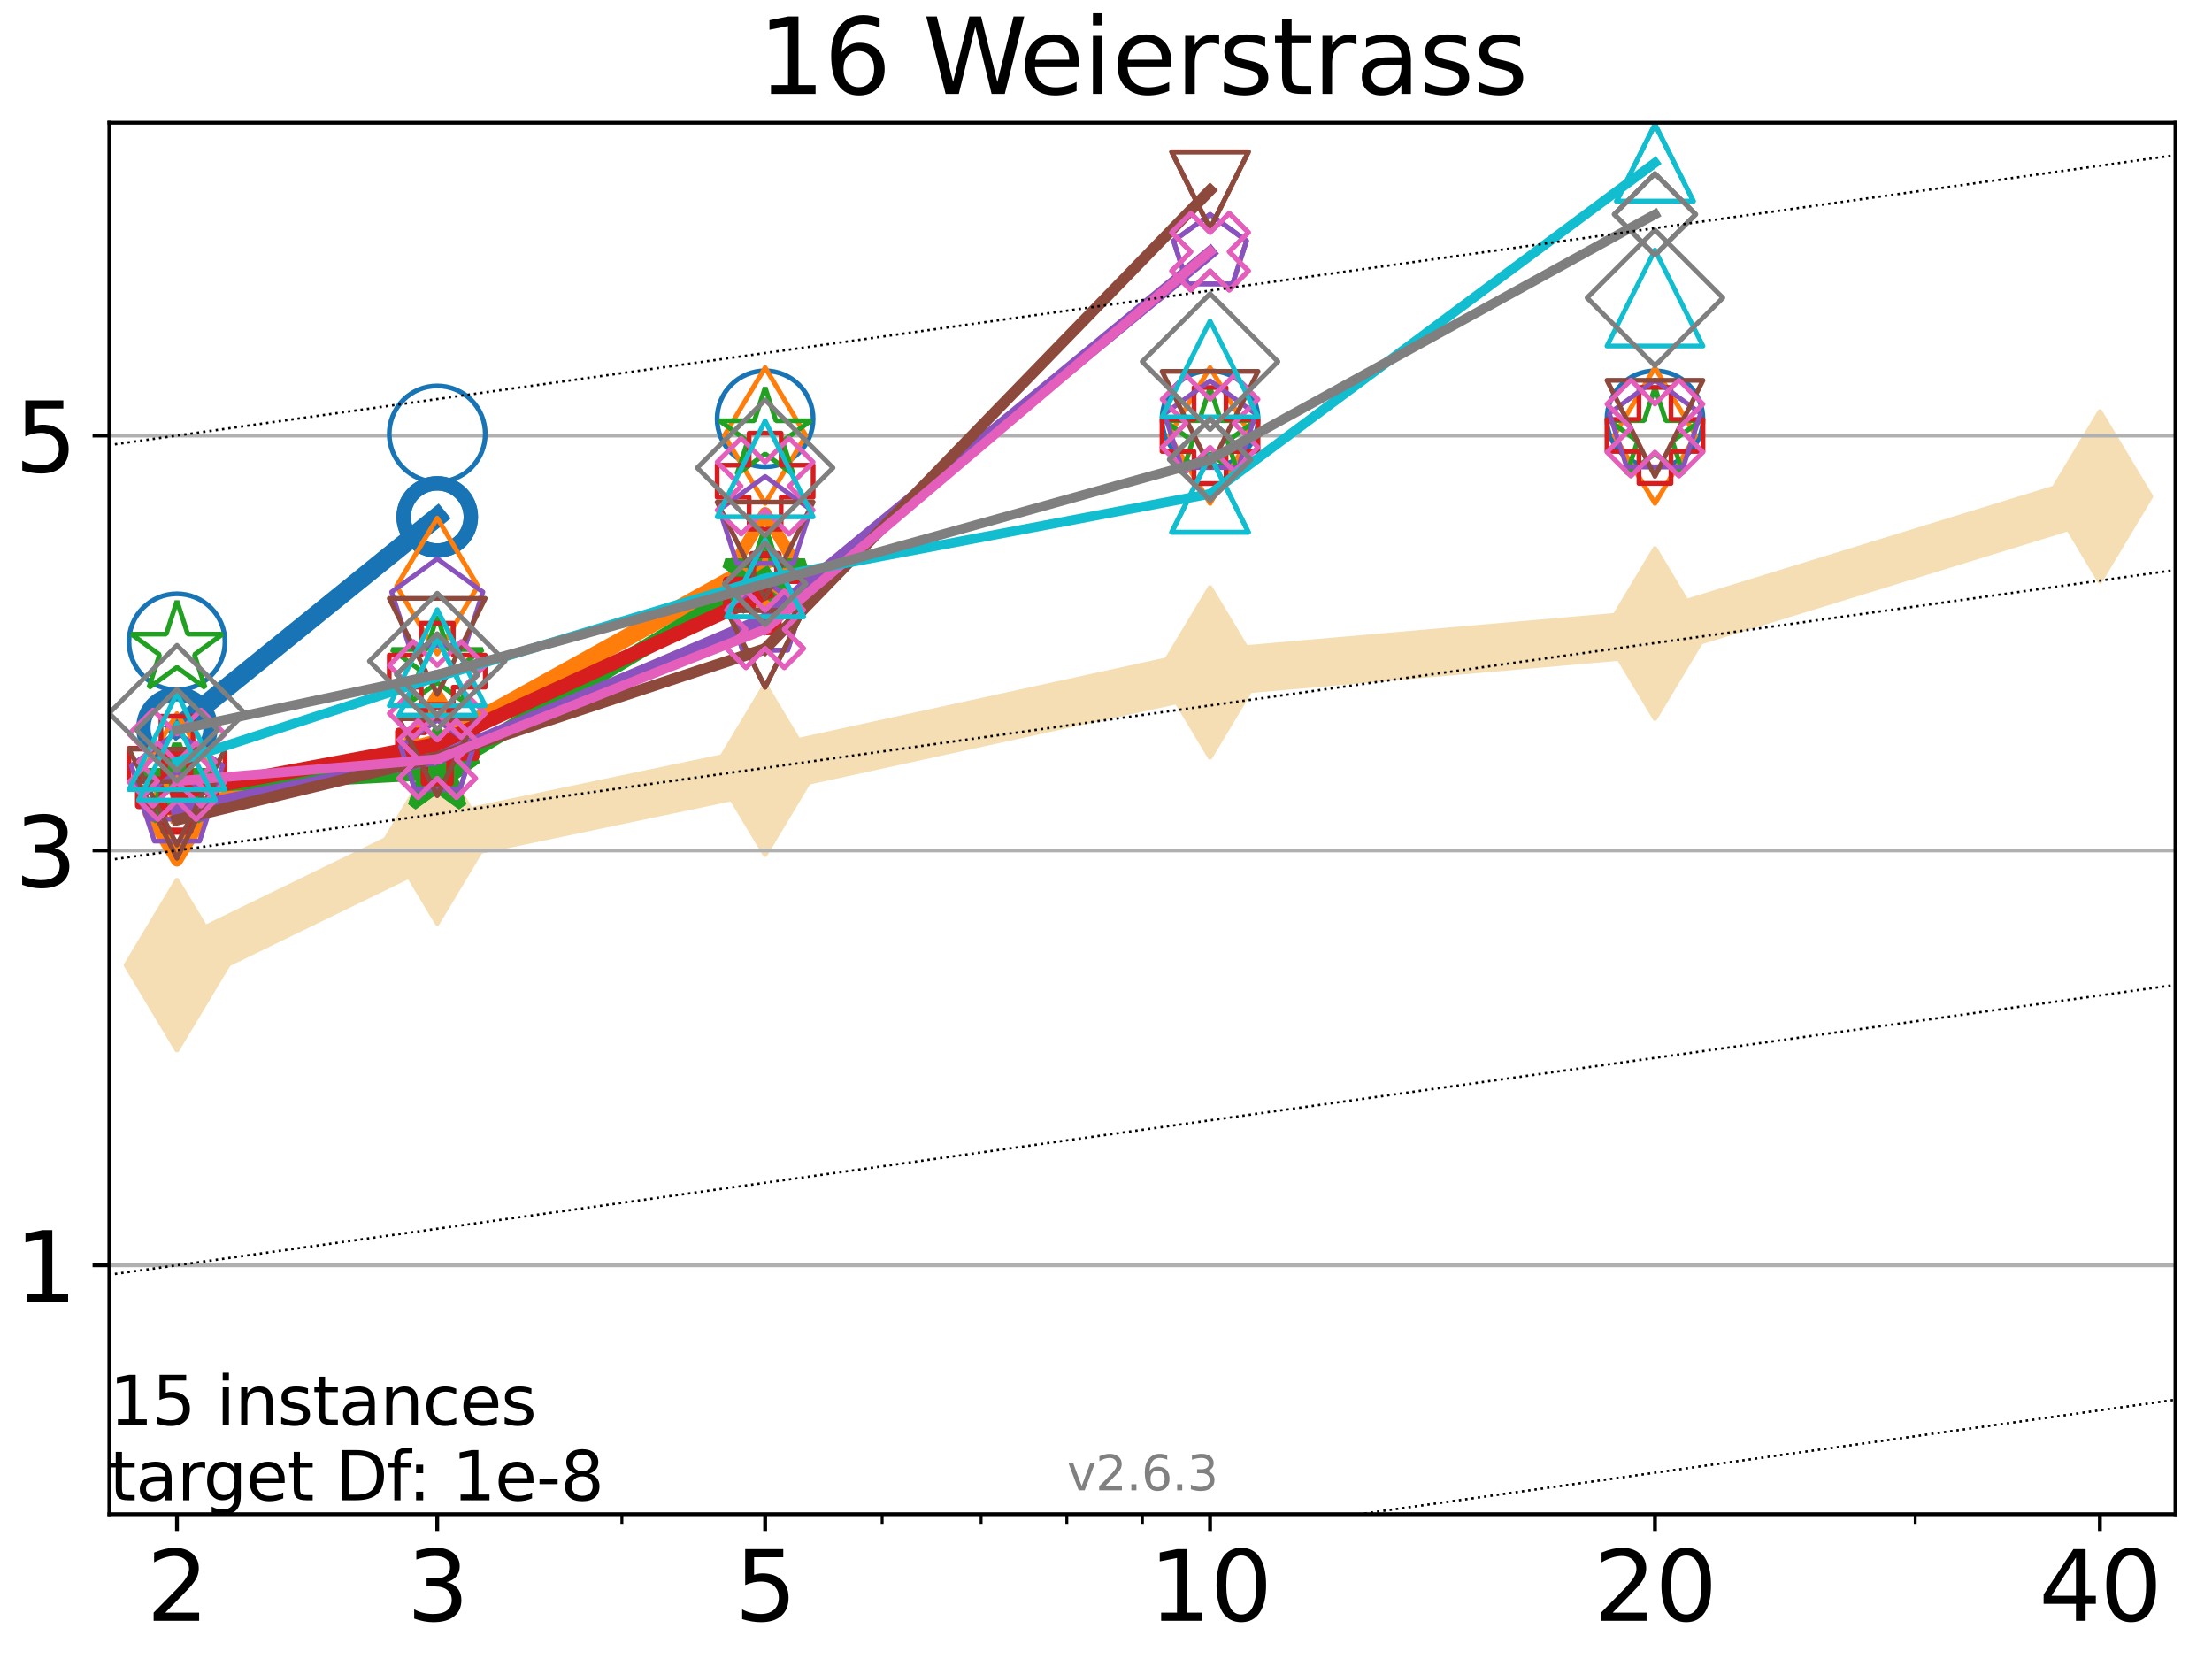<?xml version="1.0" encoding="utf-8" standalone="no"?>
<!DOCTYPE svg PUBLIC "-//W3C//DTD SVG 1.1//EN"
  "http://www.w3.org/Graphics/SVG/1.1/DTD/svg11.dtd">
<svg xmlns:xlink="http://www.w3.org/1999/xlink" width="460.8pt" height="345.6pt" viewBox="0 0 460.8 345.6" xmlns="http://www.w3.org/2000/svg" version="1.1">
 <defs>
  <style type="text/css">*{stroke-linejoin: round; stroke-linecap: butt}</style>
 </defs>
 <g id="figure_1">
  <g id="patch_1">
   <path d="M 0 345.6 
L 460.8 345.6 
L 460.8 0 
L 0 0 
z
" style="fill: #ffffff"/>
  </g>
  <g id="axes_1">
   <g id="patch_2">
    <path d="M 22.78 315.44 
L 453.192 315.44 
L 453.192 25.56 
L 22.78 25.56 
z
" style="fill: #ffffff"/>
   </g>
   <g id="line2d_1">
    <path d="M 36.868 201.053 
L 91.085 174.667 
L 159.39 160.341 
L 252.074 140.078 
L 344.758 131.979 
L 437.443 103.423 
" clip-path="url(#pb9f3fb8b9d)" style="fill: none; stroke: #f5deb3; stroke-width: 10; stroke-linecap: square"/>
    <defs>
     <path id="m8fbfe30a34" d="M -0 17.678 
L 10.607 0 
L 0 -17.678 
L -10.607 -0 
z
" style="stroke: #f5deb3; stroke-linejoin: miter"/>
    </defs>
    <g clip-path="url(#pb9f3fb8b9d)">
     <use xlink:href="#m8fbfe30a34" x="36.868" y="201.053" style="fill: #f5deb3; stroke: #f5deb3; stroke-linejoin: miter"/>
     <use xlink:href="#m8fbfe30a34" x="91.085" y="174.667" style="fill: #f5deb3; stroke: #f5deb3; stroke-linejoin: miter"/>
     <use xlink:href="#m8fbfe30a34" x="159.39" y="160.341" style="fill: #f5deb3; stroke: #f5deb3; stroke-linejoin: miter"/>
     <use xlink:href="#m8fbfe30a34" x="252.074" y="140.078" style="fill: #f5deb3; stroke: #f5deb3; stroke-linejoin: miter"/>
     <use xlink:href="#m8fbfe30a34" x="344.758" y="131.979" style="fill: #f5deb3; stroke: #f5deb3; stroke-linejoin: miter"/>
     <use xlink:href="#m8fbfe30a34" x="437.443" y="103.423" style="fill: #f5deb3; stroke: #f5deb3; stroke-linejoin: miter"/>
    </g>
   </g>
   <g id="matplotlib.axis_1">
    <g id="xtick_1">
     <g id="line2d_2">
      <defs>
       <path id="m965ccf65ec" d="M 0 0 
L 0 3.5 
" style="stroke: #000000; stroke-width: 0.8"/>
      </defs>
      <g>
       <use xlink:href="#m965ccf65ec" x="36.868" y="315.44" style="stroke: #000000; stroke-width: 0.8"/>
      </g>
     </g>
     <g id="text_1">
      <!-- 2 -->
      <g transform="translate(30.506 337.637)scale(0.2 -0.2)">
       <defs>
        <path id="DejaVuSans-32" d="M 1228 531 
L 3431 531 
L 3431 0 
L 469 0 
L 469 531 
Q 828 903 1448 1529 
Q 2069 2156 2228 2338 
Q 2531 2678 2651 2914 
Q 2772 3150 2772 3378 
Q 2772 3750 2511 3984 
Q 2250 4219 1831 4219 
Q 1534 4219 1204 4116 
Q 875 4013 500 3803 
L 500 4441 
Q 881 4594 1212 4672 
Q 1544 4750 1819 4750 
Q 2544 4750 2975 4387 
Q 3406 4025 3406 3419 
Q 3406 3131 3298 2873 
Q 3191 2616 2906 2266 
Q 2828 2175 2409 1742 
Q 1991 1309 1228 531 
z
" transform="scale(0.016)"/>
       </defs>
       <use xlink:href="#DejaVuSans-32"/>
      </g>
     </g>
    </g>
    <g id="xtick_2">
     <g id="line2d_3">
      <g>
       <use xlink:href="#m965ccf65ec" x="91.085" y="315.44" style="stroke: #000000; stroke-width: 0.8"/>
      </g>
     </g>
     <g id="text_2">
      <!-- 3 -->
      <g transform="translate(84.723 337.637)scale(0.2 -0.2)">
       <defs>
        <path id="DejaVuSans-33" d="M 2597 2516 
Q 3050 2419 3304 2112 
Q 3559 1806 3559 1356 
Q 3559 666 3084 287 
Q 2609 -91 1734 -91 
Q 1441 -91 1130 -33 
Q 819 25 488 141 
L 488 750 
Q 750 597 1062 519 
Q 1375 441 1716 441 
Q 2309 441 2620 675 
Q 2931 909 2931 1356 
Q 2931 1769 2642 2001 
Q 2353 2234 1838 2234 
L 1294 2234 
L 1294 2753 
L 1863 2753 
Q 2328 2753 2575 2939 
Q 2822 3125 2822 3475 
Q 2822 3834 2567 4026 
Q 2313 4219 1838 4219 
Q 1578 4219 1281 4162 
Q 984 4106 628 3988 
L 628 4550 
Q 988 4650 1302 4700 
Q 1616 4750 1894 4750 
Q 2613 4750 3031 4423 
Q 3450 4097 3450 3541 
Q 3450 3153 3228 2886 
Q 3006 2619 2597 2516 
z
" transform="scale(0.016)"/>
       </defs>
       <use xlink:href="#DejaVuSans-33"/>
      </g>
     </g>
    </g>
    <g id="xtick_3">
     <g id="line2d_4">
      <g>
       <use xlink:href="#m965ccf65ec" x="159.39" y="315.44" style="stroke: #000000; stroke-width: 0.8"/>
      </g>
     </g>
     <g id="text_3">
      <!-- 5 -->
      <g transform="translate(153.028 337.637)scale(0.2 -0.2)">
       <defs>
        <path id="DejaVuSans-35" d="M 691 4666 
L 3169 4666 
L 3169 4134 
L 1269 4134 
L 1269 2991 
Q 1406 3038 1543 3061 
Q 1681 3084 1819 3084 
Q 2600 3084 3056 2656 
Q 3513 2228 3513 1497 
Q 3513 744 3044 326 
Q 2575 -91 1722 -91 
Q 1428 -91 1123 -41 
Q 819 9 494 109 
L 494 744 
Q 775 591 1075 516 
Q 1375 441 1709 441 
Q 2250 441 2565 725 
Q 2881 1009 2881 1497 
Q 2881 1984 2565 2268 
Q 2250 2553 1709 2553 
Q 1456 2553 1204 2497 
Q 953 2441 691 2322 
L 691 4666 
z
" transform="scale(0.016)"/>
       </defs>
       <use xlink:href="#DejaVuSans-35"/>
      </g>
     </g>
    </g>
    <g id="xtick_4">
     <g id="line2d_5">
      <g>
       <use xlink:href="#m965ccf65ec" x="252.074" y="315.44" style="stroke: #000000; stroke-width: 0.8"/>
      </g>
     </g>
     <g id="text_4">
      <!-- 10 -->
      <g transform="translate(239.349 337.637)scale(0.2 -0.2)">
       <defs>
        <path id="DejaVuSans-31" d="M 794 531 
L 1825 531 
L 1825 4091 
L 703 3866 
L 703 4441 
L 1819 4666 
L 2450 4666 
L 2450 531 
L 3481 531 
L 3481 0 
L 794 0 
L 794 531 
z
" transform="scale(0.016)"/>
        <path id="DejaVuSans-30" d="M 2034 4250 
Q 1547 4250 1301 3770 
Q 1056 3291 1056 2328 
Q 1056 1369 1301 889 
Q 1547 409 2034 409 
Q 2525 409 2770 889 
Q 3016 1369 3016 2328 
Q 3016 3291 2770 3770 
Q 2525 4250 2034 4250 
z
M 2034 4750 
Q 2819 4750 3233 4129 
Q 3647 3509 3647 2328 
Q 3647 1150 3233 529 
Q 2819 -91 2034 -91 
Q 1250 -91 836 529 
Q 422 1150 422 2328 
Q 422 3509 836 4129 
Q 1250 4750 2034 4750 
z
" transform="scale(0.016)"/>
       </defs>
       <use xlink:href="#DejaVuSans-31"/>
       <use xlink:href="#DejaVuSans-30" x="63.623"/>
      </g>
     </g>
    </g>
    <g id="xtick_5">
     <g id="line2d_6">
      <g>
       <use xlink:href="#m965ccf65ec" x="344.758" y="315.44" style="stroke: #000000; stroke-width: 0.8"/>
      </g>
     </g>
     <g id="text_5">
      <!-- 20 -->
      <g transform="translate(332.033 337.637)scale(0.2 -0.2)">
       <use xlink:href="#DejaVuSans-32"/>
       <use xlink:href="#DejaVuSans-30" x="63.623"/>
      </g>
     </g>
    </g>
    <g id="xtick_6">
     <g id="line2d_7">
      <g>
       <use xlink:href="#m965ccf65ec" x="437.443" y="315.44" style="stroke: #000000; stroke-width: 0.8"/>
      </g>
     </g>
     <g id="text_6">
      <!-- 40 -->
      <g transform="translate(424.718 337.637)scale(0.2 -0.2)">
       <defs>
        <path id="DejaVuSans-34" d="M 2419 4116 
L 825 1625 
L 2419 1625 
L 2419 4116 
z
M 2253 4666 
L 3047 4666 
L 3047 1625 
L 3713 1625 
L 3713 1100 
L 3047 1100 
L 3047 0 
L 2419 0 
L 2419 1100 
L 313 1100 
L 313 1709 
L 2253 4666 
z
" transform="scale(0.016)"/>
       </defs>
       <use xlink:href="#DejaVuSans-34"/>
       <use xlink:href="#DejaVuSans-30" x="63.623"/>
      </g>
     </g>
    </g>
    <g id="xtick_7">
     <g id="line2d_8">
      <defs>
       <path id="ma73465d456" d="M 0 0 
L 0 2 
" style="stroke: #000000; stroke-width: 0.6"/>
      </defs>
      <g>
       <use xlink:href="#ma73465d456" x="129.552" y="315.44" style="stroke: #000000; stroke-width: 0.6"/>
      </g>
     </g>
    </g>
    <g id="xtick_8">
     <g id="line2d_9">
      <g>
       <use xlink:href="#ma73465d456" x="183.769" y="315.44" style="stroke: #000000; stroke-width: 0.6"/>
      </g>
     </g>
    </g>
    <g id="xtick_9">
     <g id="line2d_10">
      <g>
       <use xlink:href="#ma73465d456" x="204.381" y="315.44" style="stroke: #000000; stroke-width: 0.6"/>
      </g>
     </g>
    </g>
    <g id="xtick_10">
     <g id="line2d_11">
      <g>
       <use xlink:href="#ma73465d456" x="222.237" y="315.44" style="stroke: #000000; stroke-width: 0.6"/>
      </g>
     </g>
    </g>
    <g id="xtick_11">
     <g id="line2d_12">
      <g>
       <use xlink:href="#ma73465d456" x="237.986" y="315.44" style="stroke: #000000; stroke-width: 0.6"/>
      </g>
     </g>
    </g>
    <g id="xtick_12">
     <g id="line2d_13">
      <g>
       <use xlink:href="#ma73465d456" x="398.975" y="315.44" style="stroke: #000000; stroke-width: 0.6"/>
      </g>
     </g>
    </g>
   </g>
   <g id="matplotlib.axis_2">
    <g id="ytick_1">
     <g id="line2d_14">
      <path d="M 22.78 263.587 
L 453.192 263.587 
" clip-path="url(#pb9f3fb8b9d)" style="fill: none; stroke: #b0b0b0; stroke-width: 0.8; stroke-linecap: square"/>
     </g>
     <g id="line2d_15">
      <defs>
       <path id="m69f033f396" d="M 0 0 
L -3.5 0 
" style="stroke: #000000; stroke-width: 0.8"/>
      </defs>
      <g>
       <use xlink:href="#m69f033f396" x="22.78" y="263.587" style="stroke: #000000; stroke-width: 0.8"/>
      </g>
     </g>
     <g id="text_7">
      <!-- 1 -->
      <g transform="translate(3.055 271.185)scale(0.2 -0.2)">
       <use xlink:href="#DejaVuSans-31"/>
      </g>
     </g>
    </g>
    <g id="ytick_2">
     <g id="line2d_16">
      <path d="M 22.78 177.165 
L 453.192 177.165 
" clip-path="url(#pb9f3fb8b9d)" style="fill: none; stroke: #b0b0b0; stroke-width: 0.8; stroke-linecap: square"/>
     </g>
     <g id="line2d_17">
      <g>
       <use xlink:href="#m69f033f396" x="22.78" y="177.165" style="stroke: #000000; stroke-width: 0.8"/>
      </g>
     </g>
     <g id="text_8">
      <!-- 3 -->
      <g transform="translate(3.055 184.763)scale(0.2 -0.2)">
       <use xlink:href="#DejaVuSans-33"/>
      </g>
     </g>
    </g>
    <g id="ytick_3">
     <g id="line2d_18">
      <path d="M 22.78 90.742 
L 453.192 90.742 
" clip-path="url(#pb9f3fb8b9d)" style="fill: none; stroke: #b0b0b0; stroke-width: 0.8; stroke-linecap: square"/>
     </g>
     <g id="line2d_19">
      <g>
       <use xlink:href="#m69f033f396" x="22.78" y="90.742" style="stroke: #000000; stroke-width: 0.8"/>
      </g>
     </g>
     <g id="text_9">
      <!-- 5 -->
      <g transform="translate(3.055 98.341)scale(0.2 -0.2)">
       <use xlink:href="#DejaVuSans-35"/>
      </g>
     </g>
    </g>
   </g>
   <g id="line2d_20">
    <path d="M 36.868 151.619 
L 91.085 107.692 
" clip-path="url(#pb9f3fb8b9d)" style="fill: none; stroke: #1874b4; stroke-width: 4; stroke-linecap: square"/>
    <defs>
     <path id="m26bfd0a159" d="M 0 7 
C 1.856 7 3.637 6.262 4.95 4.95 
C 6.262 3.637 7 1.856 7 0 
C 7 -1.856 6.262 -3.637 4.95 -4.95 
C 3.637 -6.262 1.856 -7 0 -7 
C -1.856 -7 -3.637 -6.262 -4.95 -4.95 
C -6.262 -3.637 -7 -1.856 -7 0 
C -7 1.856 -6.262 3.637 -4.95 4.95 
C -3.637 6.262 -1.856 7 0 7 
z
" style="stroke: #1874b4; stroke-width: 3"/>
    </defs>
    <g clip-path="url(#pb9f3fb8b9d)">
     <use xlink:href="#m26bfd0a159" x="36.868" y="151.619" style="fill-opacity: 0; stroke: #1874b4; stroke-width: 3"/>
     <use xlink:href="#m26bfd0a159" x="91.085" y="107.692" style="fill-opacity: 0; stroke: #1874b4; stroke-width: 3"/>
    </g>
   </g>
   <g id="line2d_21">
    <path d="M 91.085 107.692 
" clip-path="url(#pb9f3fb8b9d)" style="fill: none; stroke: #1874b4; stroke-width: 4; stroke-linecap: square"/>
    <g clip-path="url(#pb9f3fb8b9d)">
     <use xlink:href="#m26bfd0a159" x="91.085" y="107.692" style="fill-opacity: 0; stroke: #1874b4; stroke-width: 3"/>
    </g>
   </g>
   <g id="line2d_22"/>
   <g id="line2d_23">
    <defs>
     <path id="mf1d5ea0432" d="M 0 10 
C 2.652 10 5.196 8.946 7.071 7.071 
C 8.946 5.196 10 2.652 10 0 
C 10 -2.652 8.946 -5.196 7.071 -7.071 
C 5.196 -8.946 2.652 -10 0 -10 
C -2.652 -10 -5.196 -8.946 -7.071 -7.071 
C -8.946 -5.196 -10 -2.652 -10 0 
C -10 2.652 -8.946 5.196 -7.071 7.071 
C -5.196 8.946 -2.652 10 0 10 
z
" style="stroke: #1874b4"/>
    </defs>
    <g clip-path="url(#pb9f3fb8b9d)">
     <use xlink:href="#mf1d5ea0432" x="36.868" y="133.699" style="fill-opacity: 0; stroke: #1874b4"/>
     <use xlink:href="#mf1d5ea0432" x="91.085" y="90.389" style="fill-opacity: 0; stroke: #1874b4"/>
     <use xlink:href="#mf1d5ea0432" x="159.39" y="87.243" style="fill-opacity: 0; stroke: #1874b4"/>
     <use xlink:href="#mf1d5ea0432" x="252.074" y="87.258" style="fill-opacity: 0; stroke: #1874b4"/>
     <use xlink:href="#mf1d5ea0432" x="344.758" y="87.258" style="fill-opacity: 0; stroke: #1874b4"/>
    </g>
   </g>
   <g id="line2d_24">
    <path d="M 36.868 169.368 
L 91.085 154.769 
" clip-path="url(#pb9f3fb8b9d)" style="fill: none; stroke: #ff7d0b; stroke-width: 3.667; stroke-linecap: square"/>
    <defs>
     <path id="mee8bb32760" d="M -0 9.899 
L 5.94 0 
L 0 -9.899 
L -5.94 -0 
z
" style="stroke: #ff7d0b; stroke-width: 2.5; stroke-linejoin: miter"/>
    </defs>
    <g clip-path="url(#pb9f3fb8b9d)">
     <use xlink:href="#mee8bb32760" x="36.868" y="169.368" style="fill-opacity: 0; stroke: #ff7d0b; stroke-width: 2.5; stroke-linejoin: miter"/>
     <use xlink:href="#mee8bb32760" x="91.085" y="154.769" style="fill-opacity: 0; stroke: #ff7d0b; stroke-width: 2.5; stroke-linejoin: miter"/>
    </g>
   </g>
   <g id="line2d_25">
    <path d="M 91.085 154.769 
L 159.39 116.816 
" clip-path="url(#pb9f3fb8b9d)" style="fill: none; stroke: #ff7d0b; stroke-width: 3.667; stroke-linecap: square"/>
    <g clip-path="url(#pb9f3fb8b9d)">
     <use xlink:href="#mee8bb32760" x="91.085" y="154.769" style="fill-opacity: 0; stroke: #ff7d0b; stroke-width: 2.5; stroke-linejoin: miter"/>
     <use xlink:href="#mee8bb32760" x="159.39" y="116.816" style="fill-opacity: 0; stroke: #ff7d0b; stroke-width: 2.5; stroke-linejoin: miter"/>
    </g>
   </g>
   <g id="line2d_26">
    <path d="M 159.39 116.816 
" clip-path="url(#pb9f3fb8b9d)" style="fill: none; stroke: #ff7d0b; stroke-width: 3.667; stroke-linecap: square"/>
    <g clip-path="url(#pb9f3fb8b9d)">
     <use xlink:href="#mee8bb32760" x="159.39" y="116.816" style="fill-opacity: 0; stroke: #ff7d0b; stroke-width: 2.5; stroke-linejoin: miter"/>
    </g>
   </g>
   <g id="line2d_27"/>
   <g id="line2d_28">
    <defs>
     <path id="mf7ee1296ec" d="M -0 14.142 
L 8.485 0 
L -0 -14.142 
L -8.485 -0 
z
" style="stroke: #ff7d0b; stroke-linejoin: miter"/>
    </defs>
    <g clip-path="url(#pb9f3fb8b9d)">
     <use xlink:href="#mf7ee1296ec" x="36.868" y="162.821" style="fill-opacity: 0; stroke: #ff7d0b; stroke-linejoin: miter"/>
     <use xlink:href="#mf7ee1296ec" x="91.085" y="122.085" style="fill-opacity: 0; stroke: #ff7d0b; stroke-linejoin: miter"/>
     <use xlink:href="#mf7ee1296ec" x="159.39" y="90.724" style="fill-opacity: 0; stroke: #ff7d0b; stroke-linejoin: miter"/>
     <use xlink:href="#mf7ee1296ec" x="252.074" y="90.724" style="fill-opacity: 0; stroke: #ff7d0b; stroke-linejoin: miter"/>
     <use xlink:href="#mf7ee1296ec" x="344.758" y="90.724" style="fill-opacity: 0; stroke: #ff7d0b; stroke-linejoin: miter"/>
    </g>
   </g>
   <g id="line2d_29">
    <path d="M 36.868 163.673 
L 91.085 160.779 
" clip-path="url(#pb9f3fb8b9d)" style="fill: none; stroke: #22a022; stroke-width: 3.333; stroke-linecap: square"/>
    <defs>
     <path id="m4f76f71486" d="M 0 -8.7 
L -1.953 -2.688 
L -8.274 -2.688 
L -3.16 1.027 
L -5.114 7.038 
L -0 3.323 
L 5.114 7.038 
L 3.16 1.027 
L 8.274 -2.688 
L 1.953 -2.688 
z
" style="stroke: #22a022; stroke-width: 2; stroke-linejoin: bevel"/>
    </defs>
    <g clip-path="url(#pb9f3fb8b9d)">
     <use xlink:href="#m4f76f71486" x="36.868" y="163.673" style="fill-opacity: 0; stroke: #22a022; stroke-width: 2; stroke-linejoin: bevel"/>
     <use xlink:href="#m4f76f71486" x="91.085" y="160.779" style="fill-opacity: 0; stroke: #22a022; stroke-width: 2; stroke-linejoin: bevel"/>
    </g>
   </g>
   <g id="line2d_30">
    <path d="M 91.085 160.779 
L 159.39 120.006 
" clip-path="url(#pb9f3fb8b9d)" style="fill: none; stroke: #22a022; stroke-width: 3.333; stroke-linecap: square"/>
    <g clip-path="url(#pb9f3fb8b9d)">
     <use xlink:href="#m4f76f71486" x="91.085" y="160.779" style="fill-opacity: 0; stroke: #22a022; stroke-width: 2; stroke-linejoin: bevel"/>
     <use xlink:href="#m4f76f71486" x="159.39" y="120.006" style="fill-opacity: 0; stroke: #22a022; stroke-width: 2; stroke-linejoin: bevel"/>
    </g>
   </g>
   <g id="line2d_31">
    <path d="M 159.39 120.006 
" clip-path="url(#pb9f3fb8b9d)" style="fill: none; stroke: #22a022; stroke-width: 3.333; stroke-linecap: square"/>
    <g clip-path="url(#pb9f3fb8b9d)">
     <use xlink:href="#m4f76f71486" x="159.39" y="120.006" style="fill-opacity: 0; stroke: #22a022; stroke-width: 2; stroke-linejoin: bevel"/>
    </g>
   </g>
   <g id="line2d_32"/>
   <g id="line2d_33">
    <defs>
     <path id="m8fb2ac33b6" d="M 0 -10 
L -2.245 -3.09 
L -9.511 -3.09 
L -3.633 1.18 
L -5.878 8.09 
L -0 3.82 
L 5.878 8.09 
L 3.633 1.18 
L 9.511 -3.09 
L 2.245 -3.09 
z
" style="stroke: #22a022; stroke-linejoin: bevel"/>
    </defs>
    <g clip-path="url(#pb9f3fb8b9d)">
     <use xlink:href="#m8fb2ac33b6" x="36.868" y="135.195" style="fill-opacity: 0; stroke: #22a022; stroke-linejoin: bevel"/>
     <use xlink:href="#m8fb2ac33b6" x="91.085" y="138.388" style="fill-opacity: 0; stroke: #22a022; stroke-linejoin: bevel"/>
     <use xlink:href="#m8fb2ac33b6" x="159.39" y="90.739" style="fill-opacity: 0; stroke: #22a022; stroke-linejoin: bevel"/>
     <use xlink:href="#m8fb2ac33b6" x="252.074" y="90.724" style="fill-opacity: 0; stroke: #22a022; stroke-linejoin: bevel"/>
     <use xlink:href="#m8fb2ac33b6" x="344.758" y="90.724" style="fill-opacity: 0; stroke: #22a022; stroke-linejoin: bevel"/>
    </g>
   </g>
   <g id="line2d_34">
    <path d="M 36.868 165.144 
L 91.085 155.022 
" clip-path="url(#pb9f3fb8b9d)" style="fill: none; stroke: #d61e1f; stroke-width: 3; stroke-linecap: square"/>
    <defs>
     <path id="m11379ae754" d="M -2.667 8 
L 2.667 8 
L 2.667 2.667 
L 8 2.667 
L 8 -2.667 
L 2.667 -2.667 
L 2.667 -8 
L -2.667 -8 
L -2.667 -2.667 
L -8 -2.667 
L -8 2.667 
L -2.667 2.667 
z
" style="stroke: #d61e1f; stroke-width: 1.5; stroke-linejoin: miter"/>
    </defs>
    <g clip-path="url(#pb9f3fb8b9d)">
     <use xlink:href="#m11379ae754" x="36.868" y="165.144" style="fill-opacity: 0; stroke: #d61e1f; stroke-width: 1.5; stroke-linejoin: miter"/>
     <use xlink:href="#m11379ae754" x="91.085" y="155.022" style="fill-opacity: 0; stroke: #d61e1f; stroke-width: 1.5; stroke-linejoin: miter"/>
    </g>
   </g>
   <g id="line2d_35">
    <path d="M 91.085 155.022 
L 159.39 123.554 
" clip-path="url(#pb9f3fb8b9d)" style="fill: none; stroke: #d61e1f; stroke-width: 3; stroke-linecap: square"/>
    <g clip-path="url(#pb9f3fb8b9d)">
     <use xlink:href="#m11379ae754" x="91.085" y="155.022" style="fill-opacity: 0; stroke: #d61e1f; stroke-width: 1.5; stroke-linejoin: miter"/>
     <use xlink:href="#m11379ae754" x="159.39" y="123.554" style="fill-opacity: 0; stroke: #d61e1f; stroke-width: 1.5; stroke-linejoin: miter"/>
    </g>
   </g>
   <g id="line2d_36">
    <path d="M 159.39 123.554 
" clip-path="url(#pb9f3fb8b9d)" style="fill: none; stroke: #d61e1f; stroke-width: 3; stroke-linecap: square"/>
    <g clip-path="url(#pb9f3fb8b9d)">
     <use xlink:href="#m11379ae754" x="159.39" y="123.554" style="fill-opacity: 0; stroke: #d61e1f; stroke-width: 1.5; stroke-linejoin: miter"/>
    </g>
   </g>
   <g id="line2d_37"/>
   <g id="line2d_38">
    <defs>
     <path id="m7b33563f72" d="M -3.333 10 
L 3.333 10 
L 3.333 3.333 
L 10 3.333 
L 10 -3.333 
L 3.333 -3.333 
L 3.333 -10 
L -3.333 -10 
L -3.333 -3.333 
L -10 -3.333 
L -10 3.333 
L -3.333 3.333 
z
" style="stroke: #d61e1f; stroke-linejoin: miter"/>
    </defs>
    <g clip-path="url(#pb9f3fb8b9d)">
     <use xlink:href="#m7b33563f72" x="36.868" y="159.215" style="fill-opacity: 0; stroke: #d61e1f; stroke-linejoin: miter"/>
     <use xlink:href="#m7b33563f72" x="91.085" y="139.817" style="fill-opacity: 0; stroke: #d61e1f; stroke-linejoin: miter"/>
     <use xlink:href="#m7b33563f72" x="159.39" y="100.239" style="fill-opacity: 0; stroke: #d61e1f; stroke-linejoin: miter"/>
     <use xlink:href="#m7b33563f72" x="252.074" y="90.724" style="fill-opacity: 0; stroke: #d61e1f; stroke-linejoin: miter"/>
     <use xlink:href="#m7b33563f72" x="344.758" y="90.709" style="fill-opacity: 0; stroke: #d61e1f; stroke-linejoin: miter"/>
    </g>
   </g>
   <g id="line2d_39">
    <path d="M 36.868 168.75 
L 91.085 157.964 
" clip-path="url(#pb9f3fb8b9d)" style="fill: none; stroke: #8a52bd; stroke-width: 2.667; stroke-linecap: square"/>
    <defs>
     <path id="m9991243c6b" d="M 0 -8 
L -7.608 -2.472 
L -4.702 6.472 
L 4.702 6.472 
L 7.608 -2.472 
z
" style="stroke: #8a52bd; stroke-linejoin: miter"/>
    </defs>
    <g clip-path="url(#pb9f3fb8b9d)">
     <use xlink:href="#m9991243c6b" x="36.868" y="168.75" style="fill-opacity: 0; stroke: #8a52bd; stroke-linejoin: miter"/>
     <use xlink:href="#m9991243c6b" x="91.085" y="157.964" style="fill-opacity: 0; stroke: #8a52bd; stroke-linejoin: miter"/>
    </g>
   </g>
   <g id="line2d_40">
    <path d="M 91.085 157.964 
L 159.39 128.954 
" clip-path="url(#pb9f3fb8b9d)" style="fill: none; stroke: #8a52bd; stroke-width: 2.667; stroke-linecap: square"/>
    <g clip-path="url(#pb9f3fb8b9d)">
     <use xlink:href="#m9991243c6b" x="91.085" y="157.964" style="fill-opacity: 0; stroke: #8a52bd; stroke-linejoin: miter"/>
     <use xlink:href="#m9991243c6b" x="159.39" y="128.954" style="fill-opacity: 0; stroke: #8a52bd; stroke-linejoin: miter"/>
    </g>
   </g>
   <g id="line2d_41">
    <path d="M 159.39 128.954 
L 252.074 52.66 
" clip-path="url(#pb9f3fb8b9d)" style="fill: none; stroke: #8a52bd; stroke-width: 2.667; stroke-linecap: square"/>
    <g clip-path="url(#pb9f3fb8b9d)">
     <use xlink:href="#m9991243c6b" x="159.39" y="128.954" style="fill-opacity: 0; stroke: #8a52bd; stroke-linejoin: miter"/>
     <use xlink:href="#m9991243c6b" x="252.074" y="52.66" style="fill-opacity: 0; stroke: #8a52bd; stroke-linejoin: miter"/>
    </g>
   </g>
   <g id="line2d_42">
    <path d="M 252.074 52.66 
" clip-path="url(#pb9f3fb8b9d)" style="fill: none; stroke: #8a52bd; stroke-width: 2.667; stroke-linecap: square"/>
    <g clip-path="url(#pb9f3fb8b9d)">
     <use xlink:href="#m9991243c6b" x="252.074" y="52.66" style="fill-opacity: 0; stroke: #8a52bd; stroke-linejoin: miter"/>
    </g>
   </g>
   <g id="line2d_43"/>
   <g id="line2d_44">
    <defs>
     <path id="m83b36be85a" d="M 0 -10 
L -9.511 -3.09 
L -5.878 8.09 
L 5.878 8.09 
L 9.511 -3.09 
z
" style="stroke: #8a52bd; stroke-linejoin: miter"/>
    </defs>
    <g clip-path="url(#pb9f3fb8b9d)">
     <use xlink:href="#m83b36be85a" x="36.868" y="162.552" style="fill-opacity: 0; stroke: #8a52bd; stroke-linejoin: miter"/>
     <use xlink:href="#m83b36be85a" x="91.085" y="126.41" style="fill-opacity: 0; stroke: #8a52bd; stroke-linejoin: miter"/>
     <use xlink:href="#m83b36be85a" x="159.39" y="109.255" style="fill-opacity: 0; stroke: #8a52bd; stroke-linejoin: miter"/>
     <use xlink:href="#m83b36be85a" x="252.074" y="89.305" style="fill-opacity: 0; stroke: #8a52bd; stroke-linejoin: miter"/>
     <use xlink:href="#m83b36be85a" x="344.758" y="89.198" style="fill-opacity: 0; stroke: #8a52bd; stroke-linejoin: miter"/>
    </g>
   </g>
   <g id="line2d_45">
    <path d="M 36.868 170.796 
L 91.085 157.72 
" clip-path="url(#pb9f3fb8b9d)" style="fill: none; stroke: #8c493c; stroke-width: 2.333; stroke-linecap: square"/>
    <defs>
     <path id="m5d47d76a6c" d="M -0 8 
L 8 -8 
L -8 -8 
z
" style="stroke: #8c493c; stroke-linejoin: miter"/>
    </defs>
    <g clip-path="url(#pb9f3fb8b9d)">
     <use xlink:href="#m5d47d76a6c" x="36.868" y="170.796" style="fill-opacity: 0; stroke: #8c493c; stroke-linejoin: miter"/>
     <use xlink:href="#m5d47d76a6c" x="91.085" y="157.72" style="fill-opacity: 0; stroke: #8c493c; stroke-linejoin: miter"/>
    </g>
   </g>
   <g id="line2d_46">
    <path d="M 91.085 157.72 
L 159.39 135.161 
" clip-path="url(#pb9f3fb8b9d)" style="fill: none; stroke: #8c493c; stroke-width: 2.333; stroke-linecap: square"/>
    <g clip-path="url(#pb9f3fb8b9d)">
     <use xlink:href="#m5d47d76a6c" x="91.085" y="157.72" style="fill-opacity: 0; stroke: #8c493c; stroke-linejoin: miter"/>
     <use xlink:href="#m5d47d76a6c" x="159.39" y="135.161" style="fill-opacity: 0; stroke: #8c493c; stroke-linejoin: miter"/>
    </g>
   </g>
   <g id="line2d_47">
    <path d="M 159.39 135.161 
L 252.074 39.642 
" clip-path="url(#pb9f3fb8b9d)" style="fill: none; stroke: #8c493c; stroke-width: 2.333; stroke-linecap: square"/>
    <g clip-path="url(#pb9f3fb8b9d)">
     <use xlink:href="#m5d47d76a6c" x="159.39" y="135.161" style="fill-opacity: 0; stroke: #8c493c; stroke-linejoin: miter"/>
     <use xlink:href="#m5d47d76a6c" x="252.074" y="39.642" style="fill-opacity: 0; stroke: #8c493c; stroke-linejoin: miter"/>
    </g>
   </g>
   <g id="line2d_48">
    <path d="M 252.074 39.642 
" clip-path="url(#pb9f3fb8b9d)" style="fill: none; stroke: #8c493c; stroke-width: 2.333; stroke-linecap: square"/>
    <g clip-path="url(#pb9f3fb8b9d)">
     <use xlink:href="#m5d47d76a6c" x="252.074" y="39.642" style="fill-opacity: 0; stroke: #8c493c; stroke-linejoin: miter"/>
    </g>
   </g>
   <g id="line2d_49"/>
   <g id="line2d_50">
    <defs>
     <path id="m723acf792d" d="M -0 10 
L 10 -10 
L -10 -10 
z
" style="stroke: #8c493c; stroke-linejoin: miter"/>
    </defs>
    <g clip-path="url(#pb9f3fb8b9d)">
     <use xlink:href="#m723acf792d" x="36.868" y="166.051" style="fill-opacity: 0; stroke: #8c493c; stroke-linejoin: miter"/>
     <use xlink:href="#m723acf792d" x="91.085" y="134.656" style="fill-opacity: 0; stroke: #8c493c; stroke-linejoin: miter"/>
     <use xlink:href="#m723acf792d" x="159.39" y="114.6" style="fill-opacity: 0; stroke: #8c493c; stroke-linejoin: miter"/>
     <use xlink:href="#m723acf792d" x="252.074" y="87.358" style="fill-opacity: 0; stroke: #8c493c; stroke-linejoin: miter"/>
     <use xlink:href="#m723acf792d" x="344.758" y="89.225" style="fill-opacity: 0; stroke: #8c493c; stroke-linejoin: miter"/>
    </g>
   </g>
   <g id="line2d_51">
    <path d="M 36.868 162.726 
L 91.085 158.143 
" clip-path="url(#pb9f3fb8b9d)" style="fill: none; stroke: #e35fbb; stroke-width: 2; stroke-linecap: square"/>
    <defs>
     <path id="m74aaf5dc12" d="M -4 8 
L 0 4 
L 4 8 
L 8 4 
L 4 0 
L 8 -4 
L 4 -8 
L 0 -4 
L -4 -8 
L -8 -4 
L -4 0 
L -8 4 
z
" style="stroke: #e35fbb; stroke-linejoin: miter"/>
    </defs>
    <g clip-path="url(#pb9f3fb8b9d)">
     <use xlink:href="#m74aaf5dc12" x="36.868" y="162.726" style="fill-opacity: 0; stroke: #e35fbb; stroke-linejoin: miter"/>
     <use xlink:href="#m74aaf5dc12" x="91.085" y="158.143" style="fill-opacity: 0; stroke: #e35fbb; stroke-linejoin: miter"/>
    </g>
   </g>
   <g id="line2d_52">
    <path d="M 91.085 158.143 
L 159.39 131.09 
" clip-path="url(#pb9f3fb8b9d)" style="fill: none; stroke: #e35fbb; stroke-width: 2; stroke-linecap: square"/>
    <g clip-path="url(#pb9f3fb8b9d)">
     <use xlink:href="#m74aaf5dc12" x="91.085" y="158.143" style="fill-opacity: 0; stroke: #e35fbb; stroke-linejoin: miter"/>
     <use xlink:href="#m74aaf5dc12" x="159.39" y="131.09" style="fill-opacity: 0; stroke: #e35fbb; stroke-linejoin: miter"/>
    </g>
   </g>
   <g id="line2d_53">
    <path d="M 159.39 131.09 
L 252.074 52.432 
" clip-path="url(#pb9f3fb8b9d)" style="fill: none; stroke: #e35fbb; stroke-width: 2; stroke-linecap: square"/>
    <g clip-path="url(#pb9f3fb8b9d)">
     <use xlink:href="#m74aaf5dc12" x="159.39" y="131.09" style="fill-opacity: 0; stroke: #e35fbb; stroke-linejoin: miter"/>
     <use xlink:href="#m74aaf5dc12" x="252.074" y="52.432" style="fill-opacity: 0; stroke: #e35fbb; stroke-linejoin: miter"/>
    </g>
   </g>
   <g id="line2d_54">
    <path d="M 252.074 52.432 
" clip-path="url(#pb9f3fb8b9d)" style="fill: none; stroke: #e35fbb; stroke-width: 2; stroke-linecap: square"/>
    <g clip-path="url(#pb9f3fb8b9d)">
     <use xlink:href="#m74aaf5dc12" x="252.074" y="52.432" style="fill-opacity: 0; stroke: #e35fbb; stroke-linejoin: miter"/>
    </g>
   </g>
   <g id="line2d_55"/>
   <g id="line2d_56">
    <defs>
     <path id="ma6f861c0bd" d="M -5 10 
L 0 5 
L 5 10 
L 10 5 
L 5 0 
L 10 -5 
L 5 -10 
L 0 -5 
L -5 -10 
L -10 -5 
L -5 0 
L -10 5 
z
" style="stroke: #e35fbb; stroke-linejoin: miter"/>
    </defs>
    <g clip-path="url(#pb9f3fb8b9d)">
     <use xlink:href="#ma6f861c0bd" x="36.868" y="157.916" style="fill-opacity: 0; stroke: #e35fbb; stroke-linejoin: miter"/>
     <use xlink:href="#ma6f861c0bd" x="91.085" y="143.632" style="fill-opacity: 0; stroke: #e35fbb; stroke-linejoin: miter"/>
     <use xlink:href="#ma6f861c0bd" x="159.39" y="101.273" style="fill-opacity: 0; stroke: #e35fbb; stroke-linejoin: miter"/>
     <use xlink:href="#ma6f861c0bd" x="252.074" y="88.188" style="fill-opacity: 0; stroke: #e35fbb; stroke-linejoin: miter"/>
     <use xlink:href="#ma6f861c0bd" x="344.758" y="89.18" style="fill-opacity: 0; stroke: #e35fbb; stroke-linejoin: miter"/>
    </g>
   </g>
   <g id="line2d_57">
    <path d="M 36.868 158.679 
L 91.085 141.008 
" clip-path="url(#pb9f3fb8b9d)" style="fill: none; stroke: #11bdcf; stroke-width: 2; stroke-linecap: square"/>
    <defs>
     <path id="m1821109813" d="M 0 -8 
L -8 8 
L 8 8 
z
" style="stroke: #11bdcf; stroke-linejoin: miter"/>
    </defs>
    <g clip-path="url(#pb9f3fb8b9d)">
     <use xlink:href="#m1821109813" x="36.868" y="158.679" style="fill-opacity: 0; stroke: #11bdcf; stroke-linejoin: miter"/>
     <use xlink:href="#m1821109813" x="91.085" y="141.008" style="fill-opacity: 0; stroke: #11bdcf; stroke-linejoin: miter"/>
    </g>
   </g>
   <g id="line2d_58">
    <path d="M 91.085 141.008 
L 159.39 120.503 
" clip-path="url(#pb9f3fb8b9d)" style="fill: none; stroke: #11bdcf; stroke-width: 2; stroke-linecap: square"/>
    <g clip-path="url(#pb9f3fb8b9d)">
     <use xlink:href="#m1821109813" x="91.085" y="141.008" style="fill-opacity: 0; stroke: #11bdcf; stroke-linejoin: miter"/>
     <use xlink:href="#m1821109813" x="159.39" y="120.503" style="fill-opacity: 0; stroke: #11bdcf; stroke-linejoin: miter"/>
    </g>
   </g>
   <g id="line2d_59">
    <path d="M 159.39 120.503 
L 252.074 102.884 
" clip-path="url(#pb9f3fb8b9d)" style="fill: none; stroke: #11bdcf; stroke-width: 2; stroke-linecap: square"/>
    <g clip-path="url(#pb9f3fb8b9d)">
     <use xlink:href="#m1821109813" x="159.39" y="120.503" style="fill-opacity: 0; stroke: #11bdcf; stroke-linejoin: miter"/>
     <use xlink:href="#m1821109813" x="252.074" y="102.884" style="fill-opacity: 0; stroke: #11bdcf; stroke-linejoin: miter"/>
    </g>
   </g>
   <g id="line2d_60">
    <path d="M 252.074 102.884 
L 344.758 33.917 
" clip-path="url(#pb9f3fb8b9d)" style="fill: none; stroke: #11bdcf; stroke-width: 2; stroke-linecap: square"/>
    <g clip-path="url(#pb9f3fb8b9d)">
     <use xlink:href="#m1821109813" x="252.074" y="102.884" style="fill-opacity: 0; stroke: #11bdcf; stroke-linejoin: miter"/>
     <use xlink:href="#m1821109813" x="344.758" y="33.917" style="fill-opacity: 0; stroke: #11bdcf; stroke-linejoin: miter"/>
    </g>
   </g>
   <g id="line2d_61">
    <path d="M 344.758 33.917 
" clip-path="url(#pb9f3fb8b9d)" style="fill: none; stroke: #11bdcf; stroke-width: 2; stroke-linecap: square"/>
    <g clip-path="url(#pb9f3fb8b9d)">
     <use xlink:href="#m1821109813" x="344.758" y="33.917" style="fill-opacity: 0; stroke: #11bdcf; stroke-linejoin: miter"/>
    </g>
   </g>
   <g id="line2d_62"/>
   <g id="line2d_63">
    <defs>
     <path id="mcc966b9c70" d="M 0 -10 
L -10 10 
L 10 10 
z
" style="stroke: #11bdcf; stroke-linejoin: miter"/>
    </defs>
    <g clip-path="url(#pb9f3fb8b9d)">
     <use xlink:href="#mcc966b9c70" x="36.868" y="154.48" style="fill-opacity: 0; stroke: #11bdcf; stroke-linejoin: miter"/>
     <use xlink:href="#mcc966b9c70" x="91.085" y="137.004" style="fill-opacity: 0; stroke: #11bdcf; stroke-linejoin: miter"/>
     <use xlink:href="#mcc966b9c70" x="159.39" y="97.666" style="fill-opacity: 0; stroke: #11bdcf; stroke-linejoin: miter"/>
     <use xlink:href="#mcc966b9c70" x="252.074" y="76.855" style="fill-opacity: 0; stroke: #11bdcf; stroke-linejoin: miter"/>
     <use xlink:href="#mcc966b9c70" x="344.758" y="62.091" style="fill-opacity: 0; stroke: #11bdcf; stroke-linejoin: miter"/>
    </g>
   </g>
   <g id="line2d_64">
    <path d="M 36.868 152.062 
L 91.085 140.531 
" clip-path="url(#pb9f3fb8b9d)" style="fill: none; stroke: #7f7f7f; stroke-width: 2; stroke-linecap: square"/>
    <defs>
     <path id="ma95bda322a" d="M -0 8.485 
L 8.485 0 
L 0 -8.485 
L -8.485 -0 
z
" style="stroke: #7f7f7f; stroke-linejoin: miter"/>
    </defs>
    <g clip-path="url(#pb9f3fb8b9d)">
     <use xlink:href="#ma95bda322a" x="36.868" y="152.062" style="fill-opacity: 0; stroke: #7f7f7f; stroke-linejoin: miter"/>
     <use xlink:href="#ma95bda322a" x="91.085" y="140.531" style="fill-opacity: 0; stroke: #7f7f7f; stroke-linejoin: miter"/>
    </g>
   </g>
   <g id="line2d_65">
    <path d="M 91.085 140.531 
L 159.39 121.624 
" clip-path="url(#pb9f3fb8b9d)" style="fill: none; stroke: #7f7f7f; stroke-width: 2; stroke-linecap: square"/>
    <g clip-path="url(#pb9f3fb8b9d)">
     <use xlink:href="#ma95bda322a" x="91.085" y="140.531" style="fill-opacity: 0; stroke: #7f7f7f; stroke-linejoin: miter"/>
     <use xlink:href="#ma95bda322a" x="159.39" y="121.624" style="fill-opacity: 0; stroke: #7f7f7f; stroke-linejoin: miter"/>
    </g>
   </g>
   <g id="line2d_66">
    <path d="M 159.39 121.624 
L 252.074 95.729 
" clip-path="url(#pb9f3fb8b9d)" style="fill: none; stroke: #7f7f7f; stroke-width: 2; stroke-linecap: square"/>
    <g clip-path="url(#pb9f3fb8b9d)">
     <use xlink:href="#ma95bda322a" x="159.39" y="121.624" style="fill-opacity: 0; stroke: #7f7f7f; stroke-linejoin: miter"/>
     <use xlink:href="#ma95bda322a" x="252.074" y="95.729" style="fill-opacity: 0; stroke: #7f7f7f; stroke-linejoin: miter"/>
    </g>
   </g>
   <g id="line2d_67">
    <path d="M 252.074 95.729 
L 344.758 44.656 
" clip-path="url(#pb9f3fb8b9d)" style="fill: none; stroke: #7f7f7f; stroke-width: 2; stroke-linecap: square"/>
    <g clip-path="url(#pb9f3fb8b9d)">
     <use xlink:href="#ma95bda322a" x="252.074" y="95.729" style="fill-opacity: 0; stroke: #7f7f7f; stroke-linejoin: miter"/>
     <use xlink:href="#ma95bda322a" x="344.758" y="44.656" style="fill-opacity: 0; stroke: #7f7f7f; stroke-linejoin: miter"/>
    </g>
   </g>
   <g id="line2d_68">
    <path d="M 344.758 44.656 
" clip-path="url(#pb9f3fb8b9d)" style="fill: none; stroke: #7f7f7f; stroke-width: 2; stroke-linecap: square"/>
    <g clip-path="url(#pb9f3fb8b9d)">
     <use xlink:href="#ma95bda322a" x="344.758" y="44.656" style="fill-opacity: 0; stroke: #7f7f7f; stroke-linejoin: miter"/>
    </g>
   </g>
   <g id="line2d_69"/>
   <g id="line2d_70">
    <defs>
     <path id="m5eeac0b7c0" d="M -0 14.142 
L 14.142 0 
L 0 -14.142 
L -14.142 -0 
z
" style="stroke: #7f7f7f; stroke-linejoin: miter"/>
    </defs>
    <g clip-path="url(#pb9f3fb8b9d)">
     <use xlink:href="#m5eeac0b7c0" x="36.868" y="148.579" style="fill-opacity: 0; stroke: #7f7f7f; stroke-linejoin: miter"/>
     <use xlink:href="#m5eeac0b7c0" x="91.085" y="137.723" style="fill-opacity: 0; stroke: #7f7f7f; stroke-linejoin: miter"/>
     <use xlink:href="#m5eeac0b7c0" x="159.39" y="97.456" style="fill-opacity: 0; stroke: #7f7f7f; stroke-linejoin: miter"/>
     <use xlink:href="#m5eeac0b7c0" x="252.074" y="75.336" style="fill-opacity: 0; stroke: #7f7f7f; stroke-linejoin: miter"/>
     <use xlink:href="#m5eeac0b7c0" x="344.758" y="62.045" style="fill-opacity: 0; stroke: #7f7f7f; stroke-linejoin: miter"/>
    </g>
   </g>
   <g id="line2d_71"/>
   <g id="line2d_72">
    <path d="M 61.157 346.6 
L 461.8 290.372 
" clip-path="url(#pb9f3fb8b9d)" style="fill: none; stroke-dasharray: 0.5,0.825; stroke-dashoffset: 0; stroke: #000000; stroke-width: 0.5"/>
   </g>
   <g id="line2d_73">
    <path d="M -1 268.901 
L 461.8 203.949 
" clip-path="url(#pb9f3fb8b9d)" style="fill: none; stroke-dasharray: 0.5,0.825; stroke-dashoffset: 0; stroke: #000000; stroke-width: 0.5"/>
   </g>
   <g id="line2d_74">
    <path d="M -1 182.479 
L 461.8 117.527 
" clip-path="url(#pb9f3fb8b9d)" style="fill: none; stroke-dasharray: 0.5,0.825; stroke-dashoffset: 0; stroke: #000000; stroke-width: 0.5"/>
   </g>
   <g id="line2d_75">
    <path d="M -1 96.057 
L 461.8 31.105 
" clip-path="url(#pb9f3fb8b9d)" style="fill: none; stroke-dasharray: 0.5,0.825; stroke-dashoffset: 0; stroke: #000000; stroke-width: 0.5"/>
   </g>
   <g id="line2d_76">
    <path d="M -1 9.635 
L 74.776 -1 
" clip-path="url(#pb9f3fb8b9d)" style="fill: none; stroke-dasharray: 0.5,0.825; stroke-dashoffset: 0; stroke: #000000; stroke-width: 0.5"/>
   </g>
   <g id="patch_3">
    <path d="M 22.78 315.44 
L 22.78 25.56 
" style="fill: none; stroke: #000000; stroke-width: 0.8; stroke-linejoin: miter; stroke-linecap: square"/>
   </g>
   <g id="patch_4">
    <path d="M 453.192 315.44 
L 453.192 25.56 
" style="fill: none; stroke: #000000; stroke-width: 0.8; stroke-linejoin: miter; stroke-linecap: square"/>
   </g>
   <g id="patch_5">
    <path d="M 22.78 315.44 
L 453.192 315.44 
" style="fill: none; stroke: #000000; stroke-width: 0.8; stroke-linejoin: miter; stroke-linecap: square"/>
   </g>
   <g id="patch_6">
    <path d="M 22.78 25.56 
L 453.192 25.56 
" style="fill: none; stroke: #000000; stroke-width: 0.8; stroke-linejoin: miter; stroke-linecap: square"/>
   </g>
   <g id="text_10">
    <!-- 15 instances -->
    <g transform="translate(22.78 296.851)scale(0.14 -0.14)">
     <defs>
      <path id="DejaVuSans-20" transform="scale(0.016)"/>
      <path id="DejaVuSans-69" d="M 603 3500 
L 1178 3500 
L 1178 0 
L 603 0 
L 603 3500 
z
M 603 4863 
L 1178 4863 
L 1178 4134 
L 603 4134 
L 603 4863 
z
" transform="scale(0.016)"/>
      <path id="DejaVuSans-6e" d="M 3513 2113 
L 3513 0 
L 2938 0 
L 2938 2094 
Q 2938 2591 2744 2837 
Q 2550 3084 2163 3084 
Q 1697 3084 1428 2787 
Q 1159 2491 1159 1978 
L 1159 0 
L 581 0 
L 581 3500 
L 1159 3500 
L 1159 2956 
Q 1366 3272 1645 3428 
Q 1925 3584 2291 3584 
Q 2894 3584 3203 3211 
Q 3513 2838 3513 2113 
z
" transform="scale(0.016)"/>
      <path id="DejaVuSans-73" d="M 2834 3397 
L 2834 2853 
Q 2591 2978 2328 3040 
Q 2066 3103 1784 3103 
Q 1356 3103 1142 2972 
Q 928 2841 928 2578 
Q 928 2378 1081 2264 
Q 1234 2150 1697 2047 
L 1894 2003 
Q 2506 1872 2764 1633 
Q 3022 1394 3022 966 
Q 3022 478 2636 193 
Q 2250 -91 1575 -91 
Q 1294 -91 989 -36 
Q 684 19 347 128 
L 347 722 
Q 666 556 975 473 
Q 1284 391 1588 391 
Q 1994 391 2212 530 
Q 2431 669 2431 922 
Q 2431 1156 2273 1281 
Q 2116 1406 1581 1522 
L 1381 1569 
Q 847 1681 609 1914 
Q 372 2147 372 2553 
Q 372 3047 722 3315 
Q 1072 3584 1716 3584 
Q 2034 3584 2315 3537 
Q 2597 3491 2834 3397 
z
" transform="scale(0.016)"/>
      <path id="DejaVuSans-74" d="M 1172 4494 
L 1172 3500 
L 2356 3500 
L 2356 3053 
L 1172 3053 
L 1172 1153 
Q 1172 725 1289 603 
Q 1406 481 1766 481 
L 2356 481 
L 2356 0 
L 1766 0 
Q 1100 0 847 248 
Q 594 497 594 1153 
L 594 3053 
L 172 3053 
L 172 3500 
L 594 3500 
L 594 4494 
L 1172 4494 
z
" transform="scale(0.016)"/>
      <path id="DejaVuSans-61" d="M 2194 1759 
Q 1497 1759 1228 1600 
Q 959 1441 959 1056 
Q 959 750 1161 570 
Q 1363 391 1709 391 
Q 2188 391 2477 730 
Q 2766 1069 2766 1631 
L 2766 1759 
L 2194 1759 
z
M 3341 1997 
L 3341 0 
L 2766 0 
L 2766 531 
Q 2569 213 2275 61 
Q 1981 -91 1556 -91 
Q 1019 -91 701 211 
Q 384 513 384 1019 
Q 384 1609 779 1909 
Q 1175 2209 1959 2209 
L 2766 2209 
L 2766 2266 
Q 2766 2663 2505 2880 
Q 2244 3097 1772 3097 
Q 1472 3097 1187 3025 
Q 903 2953 641 2809 
L 641 3341 
Q 956 3463 1253 3523 
Q 1550 3584 1831 3584 
Q 2591 3584 2966 3190 
Q 3341 2797 3341 1997 
z
" transform="scale(0.016)"/>
      <path id="DejaVuSans-63" d="M 3122 3366 
L 3122 2828 
Q 2878 2963 2633 3030 
Q 2388 3097 2138 3097 
Q 1578 3097 1268 2742 
Q 959 2388 959 1747 
Q 959 1106 1268 751 
Q 1578 397 2138 397 
Q 2388 397 2633 464 
Q 2878 531 3122 666 
L 3122 134 
Q 2881 22 2623 -34 
Q 2366 -91 2075 -91 
Q 1284 -91 818 406 
Q 353 903 353 1747 
Q 353 2603 823 3093 
Q 1294 3584 2113 3584 
Q 2378 3584 2631 3529 
Q 2884 3475 3122 3366 
z
" transform="scale(0.016)"/>
      <path id="DejaVuSans-65" d="M 3597 1894 
L 3597 1613 
L 953 1613 
Q 991 1019 1311 708 
Q 1631 397 2203 397 
Q 2534 397 2845 478 
Q 3156 559 3463 722 
L 3463 178 
Q 3153 47 2828 -22 
Q 2503 -91 2169 -91 
Q 1331 -91 842 396 
Q 353 884 353 1716 
Q 353 2575 817 3079 
Q 1281 3584 2069 3584 
Q 2775 3584 3186 3129 
Q 3597 2675 3597 1894 
z
M 3022 2063 
Q 3016 2534 2758 2815 
Q 2500 3097 2075 3097 
Q 1594 3097 1305 2825 
Q 1016 2553 972 2059 
L 3022 2063 
z
" transform="scale(0.016)"/>
     </defs>
     <use xlink:href="#DejaVuSans-31"/>
     <use xlink:href="#DejaVuSans-35" x="63.623"/>
     <use xlink:href="#DejaVuSans-20" x="127.246"/>
     <use xlink:href="#DejaVuSans-69" x="159.033"/>
     <use xlink:href="#DejaVuSans-6e" x="186.816"/>
     <use xlink:href="#DejaVuSans-73" x="250.195"/>
     <use xlink:href="#DejaVuSans-74" x="302.295"/>
     <use xlink:href="#DejaVuSans-61" x="341.504"/>
     <use xlink:href="#DejaVuSans-6e" x="402.783"/>
     <use xlink:href="#DejaVuSans-63" x="466.162"/>
     <use xlink:href="#DejaVuSans-65" x="521.143"/>
     <use xlink:href="#DejaVuSans-73" x="582.666"/>
    </g>
    <!-- target Df: 1e-8 -->
    <g transform="translate(22.78 312.528)scale(0.14 -0.14)">
     <defs>
      <path id="DejaVuSans-72" d="M 2631 2963 
Q 2534 3019 2420 3045 
Q 2306 3072 2169 3072 
Q 1681 3072 1420 2755 
Q 1159 2438 1159 1844 
L 1159 0 
L 581 0 
L 581 3500 
L 1159 3500 
L 1159 2956 
Q 1341 3275 1631 3429 
Q 1922 3584 2338 3584 
Q 2397 3584 2469 3576 
Q 2541 3569 2628 3553 
L 2631 2963 
z
" transform="scale(0.016)"/>
      <path id="DejaVuSans-67" d="M 2906 1791 
Q 2906 2416 2648 2759 
Q 2391 3103 1925 3103 
Q 1463 3103 1205 2759 
Q 947 2416 947 1791 
Q 947 1169 1205 825 
Q 1463 481 1925 481 
Q 2391 481 2648 825 
Q 2906 1169 2906 1791 
z
M 3481 434 
Q 3481 -459 3084 -895 
Q 2688 -1331 1869 -1331 
Q 1566 -1331 1297 -1286 
Q 1028 -1241 775 -1147 
L 775 -588 
Q 1028 -725 1275 -790 
Q 1522 -856 1778 -856 
Q 2344 -856 2625 -561 
Q 2906 -266 2906 331 
L 2906 616 
Q 2728 306 2450 153 
Q 2172 0 1784 0 
Q 1141 0 747 490 
Q 353 981 353 1791 
Q 353 2603 747 3093 
Q 1141 3584 1784 3584 
Q 2172 3584 2450 3431 
Q 2728 3278 2906 2969 
L 2906 3500 
L 3481 3500 
L 3481 434 
z
" transform="scale(0.016)"/>
      <path id="DejaVuSans-44" d="M 1259 4147 
L 1259 519 
L 2022 519 
Q 2988 519 3436 956 
Q 3884 1394 3884 2338 
Q 3884 3275 3436 3711 
Q 2988 4147 2022 4147 
L 1259 4147 
z
M 628 4666 
L 1925 4666 
Q 3281 4666 3915 4102 
Q 4550 3538 4550 2338 
Q 4550 1131 3912 565 
Q 3275 0 1925 0 
L 628 0 
L 628 4666 
z
" transform="scale(0.016)"/>
      <path id="DejaVuSans-66" d="M 2375 4863 
L 2375 4384 
L 1825 4384 
Q 1516 4384 1395 4259 
Q 1275 4134 1275 3809 
L 1275 3500 
L 2222 3500 
L 2222 3053 
L 1275 3053 
L 1275 0 
L 697 0 
L 697 3053 
L 147 3053 
L 147 3500 
L 697 3500 
L 697 3744 
Q 697 4328 969 4595 
Q 1241 4863 1831 4863 
L 2375 4863 
z
" transform="scale(0.016)"/>
      <path id="DejaVuSans-3a" d="M 750 794 
L 1409 794 
L 1409 0 
L 750 0 
L 750 794 
z
M 750 3309 
L 1409 3309 
L 1409 2516 
L 750 2516 
L 750 3309 
z
" transform="scale(0.016)"/>
      <path id="DejaVuSans-2d" d="M 313 2009 
L 1997 2009 
L 1997 1497 
L 313 1497 
L 313 2009 
z
" transform="scale(0.016)"/>
      <path id="DejaVuSans-38" d="M 2034 2216 
Q 1584 2216 1326 1975 
Q 1069 1734 1069 1313 
Q 1069 891 1326 650 
Q 1584 409 2034 409 
Q 2484 409 2743 651 
Q 3003 894 3003 1313 
Q 3003 1734 2745 1975 
Q 2488 2216 2034 2216 
z
M 1403 2484 
Q 997 2584 770 2862 
Q 544 3141 544 3541 
Q 544 4100 942 4425 
Q 1341 4750 2034 4750 
Q 2731 4750 3128 4425 
Q 3525 4100 3525 3541 
Q 3525 3141 3298 2862 
Q 3072 2584 2669 2484 
Q 3125 2378 3379 2068 
Q 3634 1759 3634 1313 
Q 3634 634 3220 271 
Q 2806 -91 2034 -91 
Q 1263 -91 848 271 
Q 434 634 434 1313 
Q 434 1759 690 2068 
Q 947 2378 1403 2484 
z
M 1172 3481 
Q 1172 3119 1398 2916 
Q 1625 2713 2034 2713 
Q 2441 2713 2670 2916 
Q 2900 3119 2900 3481 
Q 2900 3844 2670 4047 
Q 2441 4250 2034 4250 
Q 1625 4250 1398 4047 
Q 1172 3844 1172 3481 
z
" transform="scale(0.016)"/>
     </defs>
     <use xlink:href="#DejaVuSans-74"/>
     <use xlink:href="#DejaVuSans-61" x="39.209"/>
     <use xlink:href="#DejaVuSans-72" x="100.488"/>
     <use xlink:href="#DejaVuSans-67" x="139.852"/>
     <use xlink:href="#DejaVuSans-65" x="203.328"/>
     <use xlink:href="#DejaVuSans-74" x="264.852"/>
     <use xlink:href="#DejaVuSans-20" x="304.061"/>
     <use xlink:href="#DejaVuSans-44" x="335.848"/>
     <use xlink:href="#DejaVuSans-66" x="412.85"/>
     <use xlink:href="#DejaVuSans-3a" x="444.43"/>
     <use xlink:href="#DejaVuSans-20" x="478.121"/>
     <use xlink:href="#DejaVuSans-31" x="509.908"/>
     <use xlink:href="#DejaVuSans-65" x="573.531"/>
     <use xlink:href="#DejaVuSans-2d" x="635.055"/>
     <use xlink:href="#DejaVuSans-38" x="671.139"/>
    </g>
   </g>
   <g id="text_11">
    <!-- v2.6.3 -->
    <g style="fill: #808080" transform="translate(222.305 310.462)scale(0.1 -0.1)">
     <defs>
      <path id="DejaVuSans-76" d="M 191 3500 
L 800 3500 
L 1894 563 
L 2988 3500 
L 3597 3500 
L 2284 0 
L 1503 0 
L 191 3500 
z
" transform="scale(0.016)"/>
      <path id="DejaVuSans-2e" d="M 684 794 
L 1344 794 
L 1344 0 
L 684 0 
L 684 794 
z
" transform="scale(0.016)"/>
      <path id="DejaVuSans-36" d="M 2113 2584 
Q 1688 2584 1439 2293 
Q 1191 2003 1191 1497 
Q 1191 994 1439 701 
Q 1688 409 2113 409 
Q 2538 409 2786 701 
Q 3034 994 3034 1497 
Q 3034 2003 2786 2293 
Q 2538 2584 2113 2584 
z
M 3366 4563 
L 3366 3988 
Q 3128 4100 2886 4159 
Q 2644 4219 2406 4219 
Q 1781 4219 1451 3797 
Q 1122 3375 1075 2522 
Q 1259 2794 1537 2939 
Q 1816 3084 2150 3084 
Q 2853 3084 3261 2657 
Q 3669 2231 3669 1497 
Q 3669 778 3244 343 
Q 2819 -91 2113 -91 
Q 1303 -91 875 529 
Q 447 1150 447 2328 
Q 447 3434 972 4092 
Q 1497 4750 2381 4750 
Q 2619 4750 2861 4703 
Q 3103 4656 3366 4563 
z
" transform="scale(0.016)"/>
     </defs>
     <use xlink:href="#DejaVuSans-76"/>
     <use xlink:href="#DejaVuSans-32" x="59.18"/>
     <use xlink:href="#DejaVuSans-2e" x="122.803"/>
     <use xlink:href="#DejaVuSans-36" x="154.59"/>
     <use xlink:href="#DejaVuSans-2e" x="218.213"/>
     <use xlink:href="#DejaVuSans-33" x="250"/>
    </g>
   </g>
   <g id="text_12">
    <!-- 16 Weierstrass -->
    <g transform="translate(157.865 19.56)scale(0.216 -0.216)">
     <defs>
      <path id="DejaVuSans-57" d="M 213 4666 
L 850 4666 
L 1831 722 
L 2809 4666 
L 3519 4666 
L 4500 722 
L 5478 4666 
L 6119 4666 
L 4947 0 
L 4153 0 
L 3169 4050 
L 2175 0 
L 1381 0 
L 213 4666 
z
" transform="scale(0.016)"/>
     </defs>
     <use xlink:href="#DejaVuSans-31"/>
     <use xlink:href="#DejaVuSans-36" x="63.623"/>
     <use xlink:href="#DejaVuSans-20" x="127.246"/>
     <use xlink:href="#DejaVuSans-57" x="159.033"/>
     <use xlink:href="#DejaVuSans-65" x="252.035"/>
     <use xlink:href="#DejaVuSans-69" x="313.559"/>
     <use xlink:href="#DejaVuSans-65" x="341.342"/>
     <use xlink:href="#DejaVuSans-72" x="402.865"/>
     <use xlink:href="#DejaVuSans-73" x="443.979"/>
     <use xlink:href="#DejaVuSans-74" x="496.078"/>
     <use xlink:href="#DejaVuSans-72" x="535.287"/>
     <use xlink:href="#DejaVuSans-61" x="576.4"/>
     <use xlink:href="#DejaVuSans-73" x="637.68"/>
     <use xlink:href="#DejaVuSans-73" x="689.779"/>
    </g>
   </g>
  </g>
 </g>
 <defs>
  <clipPath id="pb9f3fb8b9d">
   <rect x="22.78" y="25.56" width="430.412" height="289.88"/>
  </clipPath>
 </defs>
</svg>
